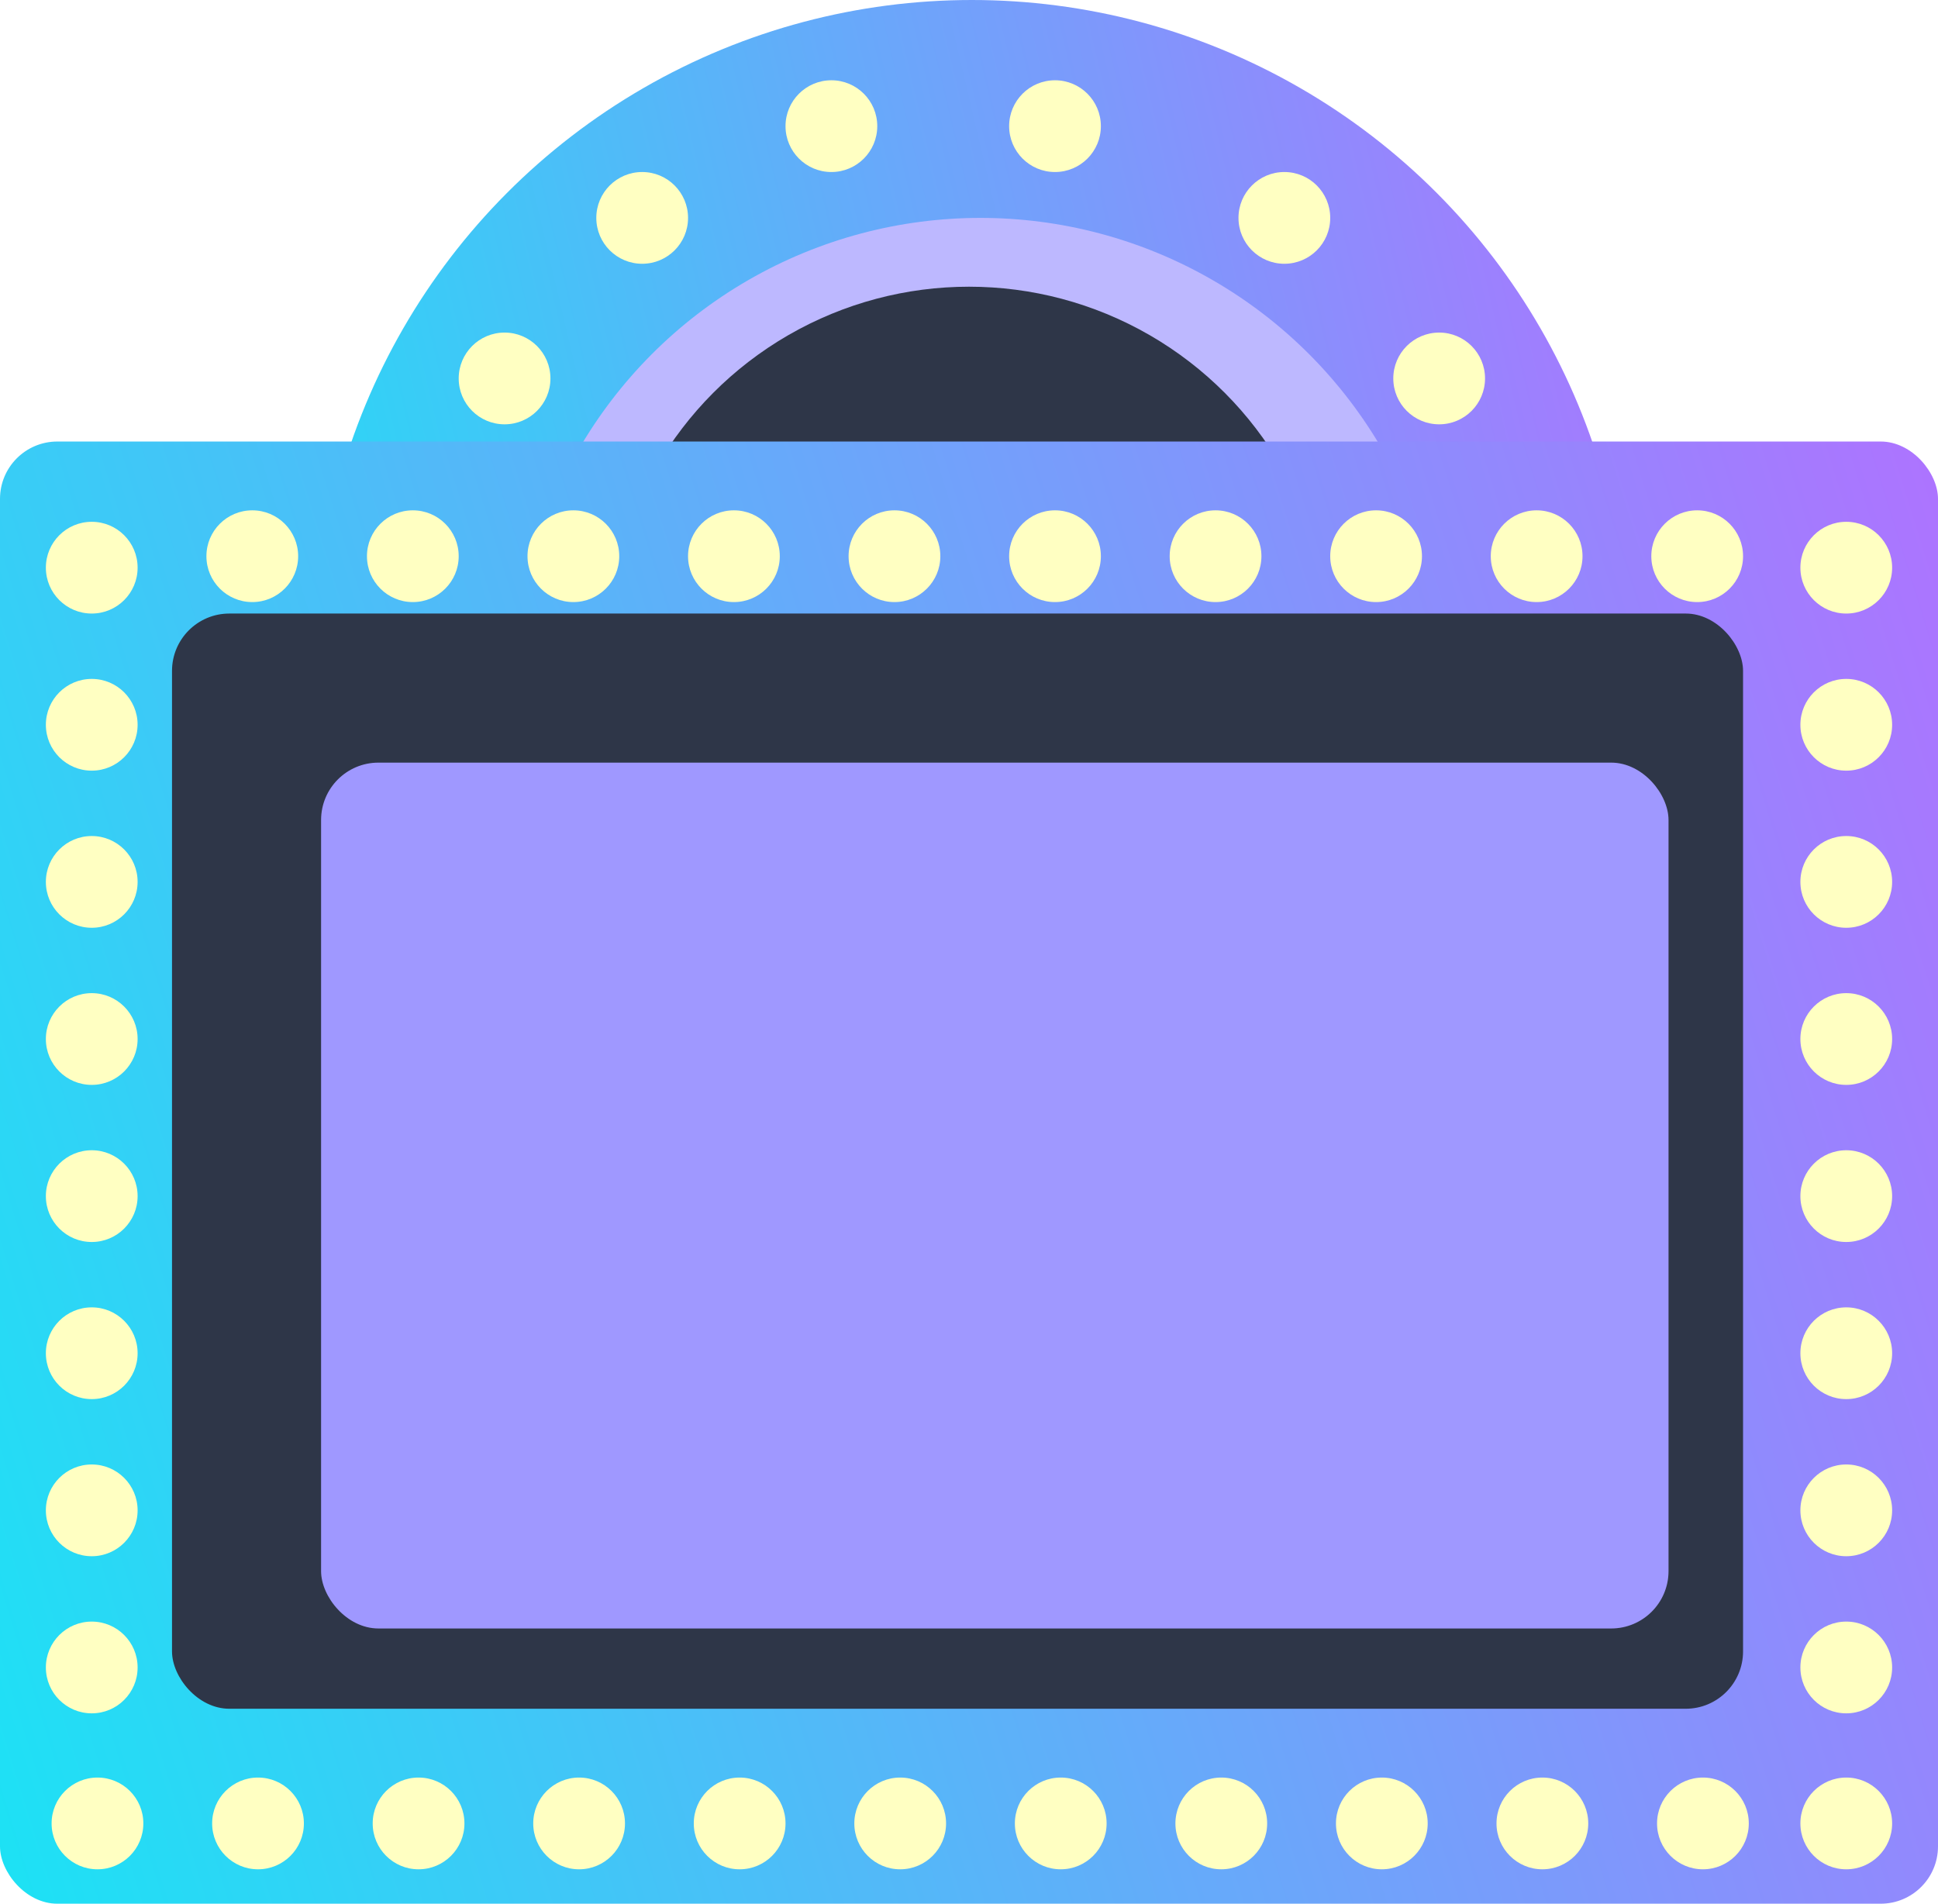 <svg width="338" height="332" viewBox="0 0 338 332" fill="none" xmlns="http://www.w3.org/2000/svg">
<circle cx="169.5" cy="114.5" r="114.5" fill="url(#paint0_linear_8645_50283)"/>
<g filter="url(#filter0_d_8645_50283)">
<circle cx="169" cy="114" r="81" fill="#BDB8FF"/>
</g>
<circle cx="169" cy="113" r="63" fill="#2E3648"/>
<rect y="77" width="338" height="255" rx="10" fill="url(#paint1_linear_8645_50283)"/>
<g filter="url(#filter1_d_8645_50283)">
<rect x="32" y="109" width="274" height="191" rx="10" fill="#2E3648"/>
</g>
<g filter="url(#filter2_d_8645_50283)">
<circle cx="44" cy="93" r="8" fill="#FFFFC2"/>
</g>
<g filter="url(#filter3_d_8645_50283)">
<circle cx="72" cy="93" r="8" fill="#FFFFC2"/>
</g>
<g filter="url(#filter4_d_8645_50283)">
<circle cx="100" cy="93" r="8" fill="#FFFFC2"/>
</g>
<g filter="url(#filter5_d_8645_50283)">
<circle cx="128" cy="93" r="8" fill="#FFFFC2"/>
</g>
<g filter="url(#filter6_d_8645_50283)">
<circle cx="156" cy="93" r="8" fill="#FFFFC2"/>
</g>
<g filter="url(#filter7_d_8645_50283)">
<circle cx="184" cy="93" r="8" fill="#FFFFC2"/>
</g>
<g filter="url(#filter8_d_8645_50283)">
<circle cx="212" cy="93" r="8" fill="#FFFFC2"/>
</g>
<g filter="url(#filter9_d_8645_50283)">
<circle cx="240" cy="93" r="8" fill="#FFFFC2"/>
</g>
<g filter="url(#filter10_d_8645_50283)">
<circle cx="268" cy="93" r="8" fill="#FFFFC2"/>
</g>
<g filter="url(#filter11_d_8645_50283)">
<circle cx="296" cy="93" r="8" fill="#FFFFC2"/>
</g>
<g filter="url(#filter12_d_8645_50283)">
<circle cx="17" cy="314" r="8" fill="#FFFFC2"/>
</g>
<g filter="url(#filter13_d_8645_50283)">
<circle cx="45" cy="314" r="8" fill="#FFFFC2"/>
</g>
<g filter="url(#filter14_d_8645_50283)">
<circle cx="73" cy="314" r="8" fill="#FFFFC2"/>
</g>
<g filter="url(#filter15_d_8645_50283)">
<circle cx="101" cy="314" r="8" fill="#FFFFC2"/>
</g>
<g filter="url(#filter16_d_8645_50283)">
<circle cx="129" cy="314" r="8" fill="#FFFFC2"/>
</g>
<g filter="url(#filter17_d_8645_50283)">
<circle cx="157" cy="314" r="8" fill="#FFFFC2"/>
</g>
<g filter="url(#filter18_d_8645_50283)">
<circle cx="185" cy="314" r="8" fill="#FFFFC2"/>
</g>
<g filter="url(#filter19_d_8645_50283)">
<circle cx="213" cy="314" r="8" fill="#FFFFC2"/>
</g>
<g filter="url(#filter20_d_8645_50283)">
<circle cx="241" cy="314" r="8" fill="#FFFFC2"/>
</g>
<g filter="url(#filter21_d_8645_50283)">
<circle cx="269" cy="314" r="8" fill="#FFFFC2"/>
</g>
<g filter="url(#filter22_d_8645_50283)">
<circle cx="297" cy="314" r="8" fill="#FFFFC2"/>
</g>
<g filter="url(#filter23_d_8645_50283)">
<circle cx="322" cy="286.8" r="8" transform="rotate(-90 322 286.8)" fill="#FFFFC2"/>
</g>
<g filter="url(#filter24_d_8645_50283)">
<circle cx="322" cy="259.4" r="8" transform="rotate(-90 322 259.4)" fill="#FFFFC2"/>
</g>
<g filter="url(#filter25_d_8645_50283)">
<circle cx="322" cy="232" r="8" transform="rotate(-90 322 232)" fill="#FFFFC2"/>
</g>
<g filter="url(#filter26_d_8645_50283)">
<circle cx="322" cy="204.6" r="8" transform="rotate(-90 322 204.6)" fill="#FFFFC2"/>
</g>
<g filter="url(#filter27_d_8645_50283)">
<circle cx="322" cy="177.2" r="8" transform="rotate(-90 322 177.2)" fill="#FFFFC2"/>
</g>
<g filter="url(#filter28_d_8645_50283)">
<circle cx="322" cy="149.8" r="8" transform="rotate(-90 322 149.8)" fill="#FFFFC2"/>
</g>
<g filter="url(#filter29_d_8645_50283)">
<circle cx="322" cy="122.4" r="8" transform="rotate(-90 322 122.4)" fill="#FFFFC2"/>
</g>
<g filter="url(#filter30_d_8645_50283)">
<circle cx="322" cy="95.001" r="8" transform="rotate(-90 322 95.001)" fill="#FFFFC2"/>
</g>
<g filter="url(#filter31_d_8645_50283)">
<circle cx="322" cy="314" r="8" transform="rotate(-90 322 314)" fill="#FFFFC2"/>
</g>
<g filter="url(#filter32_d_8645_50283)">
<circle cx="16" cy="286.8" r="8" transform="rotate(-90 16 286.8)" fill="#FFFFC2"/>
</g>
<g filter="url(#filter33_d_8645_50283)">
<circle cx="16" cy="259.4" r="8" transform="rotate(-90 16 259.4)" fill="#FFFFC2"/>
</g>
<g filter="url(#filter34_d_8645_50283)">
<circle cx="16" cy="232" r="8" transform="rotate(-90 16 232)" fill="#FFFFC2"/>
</g>
<g filter="url(#filter35_d_8645_50283)">
<circle cx="16" cy="204.6" r="8" transform="rotate(-90 16 204.6)" fill="#FFFFC2"/>
</g>
<g filter="url(#filter36_d_8645_50283)">
<circle cx="16" cy="177.2" r="8" transform="rotate(-90 16 177.2)" fill="#FFFFC2"/>
</g>
<g filter="url(#filter37_d_8645_50283)">
<circle cx="16" cy="149.8" r="8" transform="rotate(-90 16 149.8)" fill="#FFFFC2"/>
</g>
<g filter="url(#filter38_d_8645_50283)">
<circle cx="16" cy="122.4" r="8" transform="rotate(-90 16 122.4)" fill="#FFFFC2"/>
</g>
<g filter="url(#filter39_d_8645_50283)">
<circle cx="16" cy="95" r="8" transform="rotate(-90 16 95)" fill="#FFFFC2"/>
</g>
<g filter="url(#filter40_d_8645_50283)">
<circle cx="88" cy="62" r="8" fill="#FFFFC2"/>
</g>
<g filter="url(#filter41_d_8645_50283)">
<circle cx="112" cy="34" r="8" fill="#FFFFC2"/>
</g>
<g filter="url(#filter42_d_8645_50283)">
<circle cx="145" cy="18" r="8" fill="#FFFFC2"/>
</g>
<g filter="url(#filter43_d_8645_50283)">
<circle cx="184" cy="18" r="8" fill="#FFFFC2"/>
</g>
<g filter="url(#filter44_d_8645_50283)">
<circle cx="224" cy="34" r="8" fill="#FFFFC2"/>
</g>
<g filter="url(#filter45_d_8645_50283)">
<circle cx="251" cy="62" r="8" fill="#FFFFC2"/>
</g>
<g filter="url(#filter46_d_8645_50283)">
<rect x="52" y="129" width="235" height="151" rx="10" fill="url(#paint2_linear_8645_50283)"/>
<rect x="52" y="129" width="235" height="151" rx="10" fill="#9F98FF"/>
</g>
<defs>
<filter id="filter0_d_8645_50283" x="86" y="33" width="170" height="171" filterUnits="userSpaceOnUse" color-interpolation-filters="sRGB">
<feFlood flood-opacity="0" result="BackgroundImageFix"/>
<feColorMatrix in="SourceAlpha" type="matrix" values="0 0 0 0 0 0 0 0 0 0 0 0 0 0 0 0 0 0 127 0" result="hardAlpha"/>
<feOffset dx="2" dy="5"/>
<feGaussianBlur stdDeviation="2"/>
<feComposite in2="hardAlpha" operator="out"/>
<feColorMatrix type="matrix" values="0 0 0 0 0 0 0 0 0 0 0 0 0 0 0 0 0 0 0.25 0"/>
<feBlend mode="normal" in2="BackgroundImageFix" result="effect1_dropShadow_8645_50283"/>
<feBlend mode="normal" in="SourceGraphic" in2="effect1_dropShadow_8645_50283" result="shape"/>
</filter>
<filter id="filter1_d_8645_50283" x="26" y="103" width="282" height="199" filterUnits="userSpaceOnUse" color-interpolation-filters="sRGB">
<feFlood flood-opacity="0" result="BackgroundImageFix"/>
<feColorMatrix in="SourceAlpha" type="matrix" values="0 0 0 0 0 0 0 0 0 0 0 0 0 0 0 0 0 0 127 0" result="hardAlpha"/>
<feOffset dx="-2" dy="-2"/>
<feGaussianBlur stdDeviation="2"/>
<feComposite in2="hardAlpha" operator="out"/>
<feColorMatrix type="matrix" values="0 0 0 0 0 0 0 0 0 0 0 0 0 0 0 0 0 0 0.25 0"/>
<feBlend mode="normal" in2="BackgroundImageFix" result="effect1_dropShadow_8645_50283"/>
<feBlend mode="normal" in="SourceGraphic" in2="effect1_dropShadow_8645_50283" result="shape"/>
</filter>
<filter id="filter2_d_8645_50283" x="32" y="85" width="24" height="24" filterUnits="userSpaceOnUse" color-interpolation-filters="sRGB">
<feFlood flood-opacity="0" result="BackgroundImageFix"/>
<feColorMatrix in="SourceAlpha" type="matrix" values="0 0 0 0 0 0 0 0 0 0 0 0 0 0 0 0 0 0 127 0" result="hardAlpha"/>
<feOffset dy="4"/>
<feGaussianBlur stdDeviation="2"/>
<feComposite in2="hardAlpha" operator="out"/>
<feColorMatrix type="matrix" values="0 0 0 0 0 0 0 0 0 0 0 0 0 0 0 0 0 0 0.2 0"/>
<feBlend mode="normal" in2="BackgroundImageFix" result="effect1_dropShadow_8645_50283"/>
<feBlend mode="normal" in="SourceGraphic" in2="effect1_dropShadow_8645_50283" result="shape"/>
</filter>
<filter id="filter3_d_8645_50283" x="60" y="85" width="24" height="24" filterUnits="userSpaceOnUse" color-interpolation-filters="sRGB">
<feFlood flood-opacity="0" result="BackgroundImageFix"/>
<feColorMatrix in="SourceAlpha" type="matrix" values="0 0 0 0 0 0 0 0 0 0 0 0 0 0 0 0 0 0 127 0" result="hardAlpha"/>
<feOffset dy="4"/>
<feGaussianBlur stdDeviation="2"/>
<feComposite in2="hardAlpha" operator="out"/>
<feColorMatrix type="matrix" values="0 0 0 0 0 0 0 0 0 0 0 0 0 0 0 0 0 0 0.2 0"/>
<feBlend mode="normal" in2="BackgroundImageFix" result="effect1_dropShadow_8645_50283"/>
<feBlend mode="normal" in="SourceGraphic" in2="effect1_dropShadow_8645_50283" result="shape"/>
</filter>
<filter id="filter4_d_8645_50283" x="88" y="85" width="24" height="24" filterUnits="userSpaceOnUse" color-interpolation-filters="sRGB">
<feFlood flood-opacity="0" result="BackgroundImageFix"/>
<feColorMatrix in="SourceAlpha" type="matrix" values="0 0 0 0 0 0 0 0 0 0 0 0 0 0 0 0 0 0 127 0" result="hardAlpha"/>
<feOffset dy="4"/>
<feGaussianBlur stdDeviation="2"/>
<feComposite in2="hardAlpha" operator="out"/>
<feColorMatrix type="matrix" values="0 0 0 0 0 0 0 0 0 0 0 0 0 0 0 0 0 0 0.2 0"/>
<feBlend mode="normal" in2="BackgroundImageFix" result="effect1_dropShadow_8645_50283"/>
<feBlend mode="normal" in="SourceGraphic" in2="effect1_dropShadow_8645_50283" result="shape"/>
</filter>
<filter id="filter5_d_8645_50283" x="116" y="85" width="24" height="24" filterUnits="userSpaceOnUse" color-interpolation-filters="sRGB">
<feFlood flood-opacity="0" result="BackgroundImageFix"/>
<feColorMatrix in="SourceAlpha" type="matrix" values="0 0 0 0 0 0 0 0 0 0 0 0 0 0 0 0 0 0 127 0" result="hardAlpha"/>
<feOffset dy="4"/>
<feGaussianBlur stdDeviation="2"/>
<feComposite in2="hardAlpha" operator="out"/>
<feColorMatrix type="matrix" values="0 0 0 0 0 0 0 0 0 0 0 0 0 0 0 0 0 0 0.2 0"/>
<feBlend mode="normal" in2="BackgroundImageFix" result="effect1_dropShadow_8645_50283"/>
<feBlend mode="normal" in="SourceGraphic" in2="effect1_dropShadow_8645_50283" result="shape"/>
</filter>
<filter id="filter6_d_8645_50283" x="144" y="85" width="24" height="24" filterUnits="userSpaceOnUse" color-interpolation-filters="sRGB">
<feFlood flood-opacity="0" result="BackgroundImageFix"/>
<feColorMatrix in="SourceAlpha" type="matrix" values="0 0 0 0 0 0 0 0 0 0 0 0 0 0 0 0 0 0 127 0" result="hardAlpha"/>
<feOffset dy="4"/>
<feGaussianBlur stdDeviation="2"/>
<feComposite in2="hardAlpha" operator="out"/>
<feColorMatrix type="matrix" values="0 0 0 0 0 0 0 0 0 0 0 0 0 0 0 0 0 0 0.2 0"/>
<feBlend mode="normal" in2="BackgroundImageFix" result="effect1_dropShadow_8645_50283"/>
<feBlend mode="normal" in="SourceGraphic" in2="effect1_dropShadow_8645_50283" result="shape"/>
</filter>
<filter id="filter7_d_8645_50283" x="172" y="85" width="24" height="24" filterUnits="userSpaceOnUse" color-interpolation-filters="sRGB">
<feFlood flood-opacity="0" result="BackgroundImageFix"/>
<feColorMatrix in="SourceAlpha" type="matrix" values="0 0 0 0 0 0 0 0 0 0 0 0 0 0 0 0 0 0 127 0" result="hardAlpha"/>
<feOffset dy="4"/>
<feGaussianBlur stdDeviation="2"/>
<feComposite in2="hardAlpha" operator="out"/>
<feColorMatrix type="matrix" values="0 0 0 0 0 0 0 0 0 0 0 0 0 0 0 0 0 0 0.2 0"/>
<feBlend mode="normal" in2="BackgroundImageFix" result="effect1_dropShadow_8645_50283"/>
<feBlend mode="normal" in="SourceGraphic" in2="effect1_dropShadow_8645_50283" result="shape"/>
</filter>
<filter id="filter8_d_8645_50283" x="200" y="85" width="24" height="24" filterUnits="userSpaceOnUse" color-interpolation-filters="sRGB">
<feFlood flood-opacity="0" result="BackgroundImageFix"/>
<feColorMatrix in="SourceAlpha" type="matrix" values="0 0 0 0 0 0 0 0 0 0 0 0 0 0 0 0 0 0 127 0" result="hardAlpha"/>
<feOffset dy="4"/>
<feGaussianBlur stdDeviation="2"/>
<feComposite in2="hardAlpha" operator="out"/>
<feColorMatrix type="matrix" values="0 0 0 0 0 0 0 0 0 0 0 0 0 0 0 0 0 0 0.2 0"/>
<feBlend mode="normal" in2="BackgroundImageFix" result="effect1_dropShadow_8645_50283"/>
<feBlend mode="normal" in="SourceGraphic" in2="effect1_dropShadow_8645_50283" result="shape"/>
</filter>
<filter id="filter9_d_8645_50283" x="228" y="85" width="24" height="24" filterUnits="userSpaceOnUse" color-interpolation-filters="sRGB">
<feFlood flood-opacity="0" result="BackgroundImageFix"/>
<feColorMatrix in="SourceAlpha" type="matrix" values="0 0 0 0 0 0 0 0 0 0 0 0 0 0 0 0 0 0 127 0" result="hardAlpha"/>
<feOffset dy="4"/>
<feGaussianBlur stdDeviation="2"/>
<feComposite in2="hardAlpha" operator="out"/>
<feColorMatrix type="matrix" values="0 0 0 0 0 0 0 0 0 0 0 0 0 0 0 0 0 0 0.2 0"/>
<feBlend mode="normal" in2="BackgroundImageFix" result="effect1_dropShadow_8645_50283"/>
<feBlend mode="normal" in="SourceGraphic" in2="effect1_dropShadow_8645_50283" result="shape"/>
</filter>
<filter id="filter10_d_8645_50283" x="256" y="85" width="24" height="24" filterUnits="userSpaceOnUse" color-interpolation-filters="sRGB">
<feFlood flood-opacity="0" result="BackgroundImageFix"/>
<feColorMatrix in="SourceAlpha" type="matrix" values="0 0 0 0 0 0 0 0 0 0 0 0 0 0 0 0 0 0 127 0" result="hardAlpha"/>
<feOffset dy="4"/>
<feGaussianBlur stdDeviation="2"/>
<feComposite in2="hardAlpha" operator="out"/>
<feColorMatrix type="matrix" values="0 0 0 0 0 0 0 0 0 0 0 0 0 0 0 0 0 0 0.2 0"/>
<feBlend mode="normal" in2="BackgroundImageFix" result="effect1_dropShadow_8645_50283"/>
<feBlend mode="normal" in="SourceGraphic" in2="effect1_dropShadow_8645_50283" result="shape"/>
</filter>
<filter id="filter11_d_8645_50283" x="284" y="85" width="24" height="24" filterUnits="userSpaceOnUse" color-interpolation-filters="sRGB">
<feFlood flood-opacity="0" result="BackgroundImageFix"/>
<feColorMatrix in="SourceAlpha" type="matrix" values="0 0 0 0 0 0 0 0 0 0 0 0 0 0 0 0 0 0 127 0" result="hardAlpha"/>
<feOffset dy="4"/>
<feGaussianBlur stdDeviation="2"/>
<feComposite in2="hardAlpha" operator="out"/>
<feColorMatrix type="matrix" values="0 0 0 0 0 0 0 0 0 0 0 0 0 0 0 0 0 0 0.2 0"/>
<feBlend mode="normal" in2="BackgroundImageFix" result="effect1_dropShadow_8645_50283"/>
<feBlend mode="normal" in="SourceGraphic" in2="effect1_dropShadow_8645_50283" result="shape"/>
</filter>
<filter id="filter12_d_8645_50283" x="5" y="306" width="24" height="24" filterUnits="userSpaceOnUse" color-interpolation-filters="sRGB">
<feFlood flood-opacity="0" result="BackgroundImageFix"/>
<feColorMatrix in="SourceAlpha" type="matrix" values="0 0 0 0 0 0 0 0 0 0 0 0 0 0 0 0 0 0 127 0" result="hardAlpha"/>
<feOffset dy="4"/>
<feGaussianBlur stdDeviation="2"/>
<feComposite in2="hardAlpha" operator="out"/>
<feColorMatrix type="matrix" values="0 0 0 0 0 0 0 0 0 0 0 0 0 0 0 0 0 0 0.2 0"/>
<feBlend mode="normal" in2="BackgroundImageFix" result="effect1_dropShadow_8645_50283"/>
<feBlend mode="normal" in="SourceGraphic" in2="effect1_dropShadow_8645_50283" result="shape"/>
</filter>
<filter id="filter13_d_8645_50283" x="33" y="306" width="24" height="24" filterUnits="userSpaceOnUse" color-interpolation-filters="sRGB">
<feFlood flood-opacity="0" result="BackgroundImageFix"/>
<feColorMatrix in="SourceAlpha" type="matrix" values="0 0 0 0 0 0 0 0 0 0 0 0 0 0 0 0 0 0 127 0" result="hardAlpha"/>
<feOffset dy="4"/>
<feGaussianBlur stdDeviation="2"/>
<feComposite in2="hardAlpha" operator="out"/>
<feColorMatrix type="matrix" values="0 0 0 0 0 0 0 0 0 0 0 0 0 0 0 0 0 0 0.2 0"/>
<feBlend mode="normal" in2="BackgroundImageFix" result="effect1_dropShadow_8645_50283"/>
<feBlend mode="normal" in="SourceGraphic" in2="effect1_dropShadow_8645_50283" result="shape"/>
</filter>
<filter id="filter14_d_8645_50283" x="61" y="306" width="24" height="24" filterUnits="userSpaceOnUse" color-interpolation-filters="sRGB">
<feFlood flood-opacity="0" result="BackgroundImageFix"/>
<feColorMatrix in="SourceAlpha" type="matrix" values="0 0 0 0 0 0 0 0 0 0 0 0 0 0 0 0 0 0 127 0" result="hardAlpha"/>
<feOffset dy="4"/>
<feGaussianBlur stdDeviation="2"/>
<feComposite in2="hardAlpha" operator="out"/>
<feColorMatrix type="matrix" values="0 0 0 0 0 0 0 0 0 0 0 0 0 0 0 0 0 0 0.2 0"/>
<feBlend mode="normal" in2="BackgroundImageFix" result="effect1_dropShadow_8645_50283"/>
<feBlend mode="normal" in="SourceGraphic" in2="effect1_dropShadow_8645_50283" result="shape"/>
</filter>
<filter id="filter15_d_8645_50283" x="89" y="306" width="24" height="24" filterUnits="userSpaceOnUse" color-interpolation-filters="sRGB">
<feFlood flood-opacity="0" result="BackgroundImageFix"/>
<feColorMatrix in="SourceAlpha" type="matrix" values="0 0 0 0 0 0 0 0 0 0 0 0 0 0 0 0 0 0 127 0" result="hardAlpha"/>
<feOffset dy="4"/>
<feGaussianBlur stdDeviation="2"/>
<feComposite in2="hardAlpha" operator="out"/>
<feColorMatrix type="matrix" values="0 0 0 0 0 0 0 0 0 0 0 0 0 0 0 0 0 0 0.2 0"/>
<feBlend mode="normal" in2="BackgroundImageFix" result="effect1_dropShadow_8645_50283"/>
<feBlend mode="normal" in="SourceGraphic" in2="effect1_dropShadow_8645_50283" result="shape"/>
</filter>
<filter id="filter16_d_8645_50283" x="117" y="306" width="24" height="24" filterUnits="userSpaceOnUse" color-interpolation-filters="sRGB">
<feFlood flood-opacity="0" result="BackgroundImageFix"/>
<feColorMatrix in="SourceAlpha" type="matrix" values="0 0 0 0 0 0 0 0 0 0 0 0 0 0 0 0 0 0 127 0" result="hardAlpha"/>
<feOffset dy="4"/>
<feGaussianBlur stdDeviation="2"/>
<feComposite in2="hardAlpha" operator="out"/>
<feColorMatrix type="matrix" values="0 0 0 0 0 0 0 0 0 0 0 0 0 0 0 0 0 0 0.2 0"/>
<feBlend mode="normal" in2="BackgroundImageFix" result="effect1_dropShadow_8645_50283"/>
<feBlend mode="normal" in="SourceGraphic" in2="effect1_dropShadow_8645_50283" result="shape"/>
</filter>
<filter id="filter17_d_8645_50283" x="145" y="306" width="24" height="24" filterUnits="userSpaceOnUse" color-interpolation-filters="sRGB">
<feFlood flood-opacity="0" result="BackgroundImageFix"/>
<feColorMatrix in="SourceAlpha" type="matrix" values="0 0 0 0 0 0 0 0 0 0 0 0 0 0 0 0 0 0 127 0" result="hardAlpha"/>
<feOffset dy="4"/>
<feGaussianBlur stdDeviation="2"/>
<feComposite in2="hardAlpha" operator="out"/>
<feColorMatrix type="matrix" values="0 0 0 0 0 0 0 0 0 0 0 0 0 0 0 0 0 0 0.2 0"/>
<feBlend mode="normal" in2="BackgroundImageFix" result="effect1_dropShadow_8645_50283"/>
<feBlend mode="normal" in="SourceGraphic" in2="effect1_dropShadow_8645_50283" result="shape"/>
</filter>
<filter id="filter18_d_8645_50283" x="173" y="306" width="24" height="24" filterUnits="userSpaceOnUse" color-interpolation-filters="sRGB">
<feFlood flood-opacity="0" result="BackgroundImageFix"/>
<feColorMatrix in="SourceAlpha" type="matrix" values="0 0 0 0 0 0 0 0 0 0 0 0 0 0 0 0 0 0 127 0" result="hardAlpha"/>
<feOffset dy="4"/>
<feGaussianBlur stdDeviation="2"/>
<feComposite in2="hardAlpha" operator="out"/>
<feColorMatrix type="matrix" values="0 0 0 0 0 0 0 0 0 0 0 0 0 0 0 0 0 0 0.2 0"/>
<feBlend mode="normal" in2="BackgroundImageFix" result="effect1_dropShadow_8645_50283"/>
<feBlend mode="normal" in="SourceGraphic" in2="effect1_dropShadow_8645_50283" result="shape"/>
</filter>
<filter id="filter19_d_8645_50283" x="201" y="306" width="24" height="24" filterUnits="userSpaceOnUse" color-interpolation-filters="sRGB">
<feFlood flood-opacity="0" result="BackgroundImageFix"/>
<feColorMatrix in="SourceAlpha" type="matrix" values="0 0 0 0 0 0 0 0 0 0 0 0 0 0 0 0 0 0 127 0" result="hardAlpha"/>
<feOffset dy="4"/>
<feGaussianBlur stdDeviation="2"/>
<feComposite in2="hardAlpha" operator="out"/>
<feColorMatrix type="matrix" values="0 0 0 0 0 0 0 0 0 0 0 0 0 0 0 0 0 0 0.2 0"/>
<feBlend mode="normal" in2="BackgroundImageFix" result="effect1_dropShadow_8645_50283"/>
<feBlend mode="normal" in="SourceGraphic" in2="effect1_dropShadow_8645_50283" result="shape"/>
</filter>
<filter id="filter20_d_8645_50283" x="229" y="306" width="24" height="24" filterUnits="userSpaceOnUse" color-interpolation-filters="sRGB">
<feFlood flood-opacity="0" result="BackgroundImageFix"/>
<feColorMatrix in="SourceAlpha" type="matrix" values="0 0 0 0 0 0 0 0 0 0 0 0 0 0 0 0 0 0 127 0" result="hardAlpha"/>
<feOffset dy="4"/>
<feGaussianBlur stdDeviation="2"/>
<feComposite in2="hardAlpha" operator="out"/>
<feColorMatrix type="matrix" values="0 0 0 0 0 0 0 0 0 0 0 0 0 0 0 0 0 0 0.2 0"/>
<feBlend mode="normal" in2="BackgroundImageFix" result="effect1_dropShadow_8645_50283"/>
<feBlend mode="normal" in="SourceGraphic" in2="effect1_dropShadow_8645_50283" result="shape"/>
</filter>
<filter id="filter21_d_8645_50283" x="257" y="306" width="24" height="24" filterUnits="userSpaceOnUse" color-interpolation-filters="sRGB">
<feFlood flood-opacity="0" result="BackgroundImageFix"/>
<feColorMatrix in="SourceAlpha" type="matrix" values="0 0 0 0 0 0 0 0 0 0 0 0 0 0 0 0 0 0 127 0" result="hardAlpha"/>
<feOffset dy="4"/>
<feGaussianBlur stdDeviation="2"/>
<feComposite in2="hardAlpha" operator="out"/>
<feColorMatrix type="matrix" values="0 0 0 0 0 0 0 0 0 0 0 0 0 0 0 0 0 0 0.2 0"/>
<feBlend mode="normal" in2="BackgroundImageFix" result="effect1_dropShadow_8645_50283"/>
<feBlend mode="normal" in="SourceGraphic" in2="effect1_dropShadow_8645_50283" result="shape"/>
</filter>
<filter id="filter22_d_8645_50283" x="285" y="306" width="24" height="24" filterUnits="userSpaceOnUse" color-interpolation-filters="sRGB">
<feFlood flood-opacity="0" result="BackgroundImageFix"/>
<feColorMatrix in="SourceAlpha" type="matrix" values="0 0 0 0 0 0 0 0 0 0 0 0 0 0 0 0 0 0 127 0" result="hardAlpha"/>
<feOffset dy="4"/>
<feGaussianBlur stdDeviation="2"/>
<feComposite in2="hardAlpha" operator="out"/>
<feColorMatrix type="matrix" values="0 0 0 0 0 0 0 0 0 0 0 0 0 0 0 0 0 0 0.2 0"/>
<feBlend mode="normal" in2="BackgroundImageFix" result="effect1_dropShadow_8645_50283"/>
<feBlend mode="normal" in="SourceGraphic" in2="effect1_dropShadow_8645_50283" result="shape"/>
</filter>
<filter id="filter23_d_8645_50283" x="310" y="278.8" width="24" height="24" filterUnits="userSpaceOnUse" color-interpolation-filters="sRGB">
<feFlood flood-opacity="0" result="BackgroundImageFix"/>
<feColorMatrix in="SourceAlpha" type="matrix" values="0 0 0 0 0 0 0 0 0 0 0 0 0 0 0 0 0 0 127 0" result="hardAlpha"/>
<feOffset dy="4"/>
<feGaussianBlur stdDeviation="2"/>
<feComposite in2="hardAlpha" operator="out"/>
<feColorMatrix type="matrix" values="0 0 0 0 0 0 0 0 0 0 0 0 0 0 0 0 0 0 0.2 0"/>
<feBlend mode="normal" in2="BackgroundImageFix" result="effect1_dropShadow_8645_50283"/>
<feBlend mode="normal" in="SourceGraphic" in2="effect1_dropShadow_8645_50283" result="shape"/>
</filter>
<filter id="filter24_d_8645_50283" x="310" y="251.4" width="24" height="24" filterUnits="userSpaceOnUse" color-interpolation-filters="sRGB">
<feFlood flood-opacity="0" result="BackgroundImageFix"/>
<feColorMatrix in="SourceAlpha" type="matrix" values="0 0 0 0 0 0 0 0 0 0 0 0 0 0 0 0 0 0 127 0" result="hardAlpha"/>
<feOffset dy="4"/>
<feGaussianBlur stdDeviation="2"/>
<feComposite in2="hardAlpha" operator="out"/>
<feColorMatrix type="matrix" values="0 0 0 0 0 0 0 0 0 0 0 0 0 0 0 0 0 0 0.2 0"/>
<feBlend mode="normal" in2="BackgroundImageFix" result="effect1_dropShadow_8645_50283"/>
<feBlend mode="normal" in="SourceGraphic" in2="effect1_dropShadow_8645_50283" result="shape"/>
</filter>
<filter id="filter25_d_8645_50283" x="310" y="224" width="24" height="24" filterUnits="userSpaceOnUse" color-interpolation-filters="sRGB">
<feFlood flood-opacity="0" result="BackgroundImageFix"/>
<feColorMatrix in="SourceAlpha" type="matrix" values="0 0 0 0 0 0 0 0 0 0 0 0 0 0 0 0 0 0 127 0" result="hardAlpha"/>
<feOffset dy="4"/>
<feGaussianBlur stdDeviation="2"/>
<feComposite in2="hardAlpha" operator="out"/>
<feColorMatrix type="matrix" values="0 0 0 0 0 0 0 0 0 0 0 0 0 0 0 0 0 0 0.2 0"/>
<feBlend mode="normal" in2="BackgroundImageFix" result="effect1_dropShadow_8645_50283"/>
<feBlend mode="normal" in="SourceGraphic" in2="effect1_dropShadow_8645_50283" result="shape"/>
</filter>
<filter id="filter26_d_8645_50283" x="310" y="196.6" width="24" height="24" filterUnits="userSpaceOnUse" color-interpolation-filters="sRGB">
<feFlood flood-opacity="0" result="BackgroundImageFix"/>
<feColorMatrix in="SourceAlpha" type="matrix" values="0 0 0 0 0 0 0 0 0 0 0 0 0 0 0 0 0 0 127 0" result="hardAlpha"/>
<feOffset dy="4"/>
<feGaussianBlur stdDeviation="2"/>
<feComposite in2="hardAlpha" operator="out"/>
<feColorMatrix type="matrix" values="0 0 0 0 0 0 0 0 0 0 0 0 0 0 0 0 0 0 0.2 0"/>
<feBlend mode="normal" in2="BackgroundImageFix" result="effect1_dropShadow_8645_50283"/>
<feBlend mode="normal" in="SourceGraphic" in2="effect1_dropShadow_8645_50283" result="shape"/>
</filter>
<filter id="filter27_d_8645_50283" x="310" y="169.2" width="24" height="24" filterUnits="userSpaceOnUse" color-interpolation-filters="sRGB">
<feFlood flood-opacity="0" result="BackgroundImageFix"/>
<feColorMatrix in="SourceAlpha" type="matrix" values="0 0 0 0 0 0 0 0 0 0 0 0 0 0 0 0 0 0 127 0" result="hardAlpha"/>
<feOffset dy="4"/>
<feGaussianBlur stdDeviation="2"/>
<feComposite in2="hardAlpha" operator="out"/>
<feColorMatrix type="matrix" values="0 0 0 0 0 0 0 0 0 0 0 0 0 0 0 0 0 0 0.2 0"/>
<feBlend mode="normal" in2="BackgroundImageFix" result="effect1_dropShadow_8645_50283"/>
<feBlend mode="normal" in="SourceGraphic" in2="effect1_dropShadow_8645_50283" result="shape"/>
</filter>
<filter id="filter28_d_8645_50283" x="310" y="141.8" width="24" height="24" filterUnits="userSpaceOnUse" color-interpolation-filters="sRGB">
<feFlood flood-opacity="0" result="BackgroundImageFix"/>
<feColorMatrix in="SourceAlpha" type="matrix" values="0 0 0 0 0 0 0 0 0 0 0 0 0 0 0 0 0 0 127 0" result="hardAlpha"/>
<feOffset dy="4"/>
<feGaussianBlur stdDeviation="2"/>
<feComposite in2="hardAlpha" operator="out"/>
<feColorMatrix type="matrix" values="0 0 0 0 0 0 0 0 0 0 0 0 0 0 0 0 0 0 0.2 0"/>
<feBlend mode="normal" in2="BackgroundImageFix" result="effect1_dropShadow_8645_50283"/>
<feBlend mode="normal" in="SourceGraphic" in2="effect1_dropShadow_8645_50283" result="shape"/>
</filter>
<filter id="filter29_d_8645_50283" x="310" y="114.4" width="24" height="24" filterUnits="userSpaceOnUse" color-interpolation-filters="sRGB">
<feFlood flood-opacity="0" result="BackgroundImageFix"/>
<feColorMatrix in="SourceAlpha" type="matrix" values="0 0 0 0 0 0 0 0 0 0 0 0 0 0 0 0 0 0 127 0" result="hardAlpha"/>
<feOffset dy="4"/>
<feGaussianBlur stdDeviation="2"/>
<feComposite in2="hardAlpha" operator="out"/>
<feColorMatrix type="matrix" values="0 0 0 0 0 0 0 0 0 0 0 0 0 0 0 0 0 0 0.2 0"/>
<feBlend mode="normal" in2="BackgroundImageFix" result="effect1_dropShadow_8645_50283"/>
<feBlend mode="normal" in="SourceGraphic" in2="effect1_dropShadow_8645_50283" result="shape"/>
</filter>
<filter id="filter30_d_8645_50283" x="310" y="87.001" width="24" height="24" filterUnits="userSpaceOnUse" color-interpolation-filters="sRGB">
<feFlood flood-opacity="0" result="BackgroundImageFix"/>
<feColorMatrix in="SourceAlpha" type="matrix" values="0 0 0 0 0 0 0 0 0 0 0 0 0 0 0 0 0 0 127 0" result="hardAlpha"/>
<feOffset dy="4"/>
<feGaussianBlur stdDeviation="2"/>
<feComposite in2="hardAlpha" operator="out"/>
<feColorMatrix type="matrix" values="0 0 0 0 0 0 0 0 0 0 0 0 0 0 0 0 0 0 0.2 0"/>
<feBlend mode="normal" in2="BackgroundImageFix" result="effect1_dropShadow_8645_50283"/>
<feBlend mode="normal" in="SourceGraphic" in2="effect1_dropShadow_8645_50283" result="shape"/>
</filter>
<filter id="filter31_d_8645_50283" x="310" y="306" width="24" height="24" filterUnits="userSpaceOnUse" color-interpolation-filters="sRGB">
<feFlood flood-opacity="0" result="BackgroundImageFix"/>
<feColorMatrix in="SourceAlpha" type="matrix" values="0 0 0 0 0 0 0 0 0 0 0 0 0 0 0 0 0 0 127 0" result="hardAlpha"/>
<feOffset dy="4"/>
<feGaussianBlur stdDeviation="2"/>
<feComposite in2="hardAlpha" operator="out"/>
<feColorMatrix type="matrix" values="0 0 0 0 0 0 0 0 0 0 0 0 0 0 0 0 0 0 0.2 0"/>
<feBlend mode="normal" in2="BackgroundImageFix" result="effect1_dropShadow_8645_50283"/>
<feBlend mode="normal" in="SourceGraphic" in2="effect1_dropShadow_8645_50283" result="shape"/>
</filter>
<filter id="filter32_d_8645_50283" x="4" y="278.8" width="24" height="24" filterUnits="userSpaceOnUse" color-interpolation-filters="sRGB">
<feFlood flood-opacity="0" result="BackgroundImageFix"/>
<feColorMatrix in="SourceAlpha" type="matrix" values="0 0 0 0 0 0 0 0 0 0 0 0 0 0 0 0 0 0 127 0" result="hardAlpha"/>
<feOffset dy="4"/>
<feGaussianBlur stdDeviation="2"/>
<feComposite in2="hardAlpha" operator="out"/>
<feColorMatrix type="matrix" values="0 0 0 0 0 0 0 0 0 0 0 0 0 0 0 0 0 0 0.2 0"/>
<feBlend mode="normal" in2="BackgroundImageFix" result="effect1_dropShadow_8645_50283"/>
<feBlend mode="normal" in="SourceGraphic" in2="effect1_dropShadow_8645_50283" result="shape"/>
</filter>
<filter id="filter33_d_8645_50283" x="4" y="251.4" width="24" height="24" filterUnits="userSpaceOnUse" color-interpolation-filters="sRGB">
<feFlood flood-opacity="0" result="BackgroundImageFix"/>
<feColorMatrix in="SourceAlpha" type="matrix" values="0 0 0 0 0 0 0 0 0 0 0 0 0 0 0 0 0 0 127 0" result="hardAlpha"/>
<feOffset dy="4"/>
<feGaussianBlur stdDeviation="2"/>
<feComposite in2="hardAlpha" operator="out"/>
<feColorMatrix type="matrix" values="0 0 0 0 0 0 0 0 0 0 0 0 0 0 0 0 0 0 0.2 0"/>
<feBlend mode="normal" in2="BackgroundImageFix" result="effect1_dropShadow_8645_50283"/>
<feBlend mode="normal" in="SourceGraphic" in2="effect1_dropShadow_8645_50283" result="shape"/>
</filter>
<filter id="filter34_d_8645_50283" x="4" y="224" width="24" height="24" filterUnits="userSpaceOnUse" color-interpolation-filters="sRGB">
<feFlood flood-opacity="0" result="BackgroundImageFix"/>
<feColorMatrix in="SourceAlpha" type="matrix" values="0 0 0 0 0 0 0 0 0 0 0 0 0 0 0 0 0 0 127 0" result="hardAlpha"/>
<feOffset dy="4"/>
<feGaussianBlur stdDeviation="2"/>
<feComposite in2="hardAlpha" operator="out"/>
<feColorMatrix type="matrix" values="0 0 0 0 0 0 0 0 0 0 0 0 0 0 0 0 0 0 0.2 0"/>
<feBlend mode="normal" in2="BackgroundImageFix" result="effect1_dropShadow_8645_50283"/>
<feBlend mode="normal" in="SourceGraphic" in2="effect1_dropShadow_8645_50283" result="shape"/>
</filter>
<filter id="filter35_d_8645_50283" x="4" y="196.6" width="24" height="24" filterUnits="userSpaceOnUse" color-interpolation-filters="sRGB">
<feFlood flood-opacity="0" result="BackgroundImageFix"/>
<feColorMatrix in="SourceAlpha" type="matrix" values="0 0 0 0 0 0 0 0 0 0 0 0 0 0 0 0 0 0 127 0" result="hardAlpha"/>
<feOffset dy="4"/>
<feGaussianBlur stdDeviation="2"/>
<feComposite in2="hardAlpha" operator="out"/>
<feColorMatrix type="matrix" values="0 0 0 0 0 0 0 0 0 0 0 0 0 0 0 0 0 0 0.2 0"/>
<feBlend mode="normal" in2="BackgroundImageFix" result="effect1_dropShadow_8645_50283"/>
<feBlend mode="normal" in="SourceGraphic" in2="effect1_dropShadow_8645_50283" result="shape"/>
</filter>
<filter id="filter36_d_8645_50283" x="4" y="169.2" width="24" height="24" filterUnits="userSpaceOnUse" color-interpolation-filters="sRGB">
<feFlood flood-opacity="0" result="BackgroundImageFix"/>
<feColorMatrix in="SourceAlpha" type="matrix" values="0 0 0 0 0 0 0 0 0 0 0 0 0 0 0 0 0 0 127 0" result="hardAlpha"/>
<feOffset dy="4"/>
<feGaussianBlur stdDeviation="2"/>
<feComposite in2="hardAlpha" operator="out"/>
<feColorMatrix type="matrix" values="0 0 0 0 0 0 0 0 0 0 0 0 0 0 0 0 0 0 0.2 0"/>
<feBlend mode="normal" in2="BackgroundImageFix" result="effect1_dropShadow_8645_50283"/>
<feBlend mode="normal" in="SourceGraphic" in2="effect1_dropShadow_8645_50283" result="shape"/>
</filter>
<filter id="filter37_d_8645_50283" x="4" y="141.8" width="24" height="24" filterUnits="userSpaceOnUse" color-interpolation-filters="sRGB">
<feFlood flood-opacity="0" result="BackgroundImageFix"/>
<feColorMatrix in="SourceAlpha" type="matrix" values="0 0 0 0 0 0 0 0 0 0 0 0 0 0 0 0 0 0 127 0" result="hardAlpha"/>
<feOffset dy="4"/>
<feGaussianBlur stdDeviation="2"/>
<feComposite in2="hardAlpha" operator="out"/>
<feColorMatrix type="matrix" values="0 0 0 0 0 0 0 0 0 0 0 0 0 0 0 0 0 0 0.2 0"/>
<feBlend mode="normal" in2="BackgroundImageFix" result="effect1_dropShadow_8645_50283"/>
<feBlend mode="normal" in="SourceGraphic" in2="effect1_dropShadow_8645_50283" result="shape"/>
</filter>
<filter id="filter38_d_8645_50283" x="4" y="114.4" width="24" height="24" filterUnits="userSpaceOnUse" color-interpolation-filters="sRGB">
<feFlood flood-opacity="0" result="BackgroundImageFix"/>
<feColorMatrix in="SourceAlpha" type="matrix" values="0 0 0 0 0 0 0 0 0 0 0 0 0 0 0 0 0 0 127 0" result="hardAlpha"/>
<feOffset dy="4"/>
<feGaussianBlur stdDeviation="2"/>
<feComposite in2="hardAlpha" operator="out"/>
<feColorMatrix type="matrix" values="0 0 0 0 0 0 0 0 0 0 0 0 0 0 0 0 0 0 0.2 0"/>
<feBlend mode="normal" in2="BackgroundImageFix" result="effect1_dropShadow_8645_50283"/>
<feBlend mode="normal" in="SourceGraphic" in2="effect1_dropShadow_8645_50283" result="shape"/>
</filter>
<filter id="filter39_d_8645_50283" x="4" y="87" width="24" height="24" filterUnits="userSpaceOnUse" color-interpolation-filters="sRGB">
<feFlood flood-opacity="0" result="BackgroundImageFix"/>
<feColorMatrix in="SourceAlpha" type="matrix" values="0 0 0 0 0 0 0 0 0 0 0 0 0 0 0 0 0 0 127 0" result="hardAlpha"/>
<feOffset dy="4"/>
<feGaussianBlur stdDeviation="2"/>
<feComposite in2="hardAlpha" operator="out"/>
<feColorMatrix type="matrix" values="0 0 0 0 0 0 0 0 0 0 0 0 0 0 0 0 0 0 0.2 0"/>
<feBlend mode="normal" in2="BackgroundImageFix" result="effect1_dropShadow_8645_50283"/>
<feBlend mode="normal" in="SourceGraphic" in2="effect1_dropShadow_8645_50283" result="shape"/>
</filter>
<filter id="filter40_d_8645_50283" x="76" y="54" width="24" height="24" filterUnits="userSpaceOnUse" color-interpolation-filters="sRGB">
<feFlood flood-opacity="0" result="BackgroundImageFix"/>
<feColorMatrix in="SourceAlpha" type="matrix" values="0 0 0 0 0 0 0 0 0 0 0 0 0 0 0 0 0 0 127 0" result="hardAlpha"/>
<feOffset dy="4"/>
<feGaussianBlur stdDeviation="2"/>
<feComposite in2="hardAlpha" operator="out"/>
<feColorMatrix type="matrix" values="0 0 0 0 0 0 0 0 0 0 0 0 0 0 0 0 0 0 0.2 0"/>
<feBlend mode="normal" in2="BackgroundImageFix" result="effect1_dropShadow_8645_50283"/>
<feBlend mode="normal" in="SourceGraphic" in2="effect1_dropShadow_8645_50283" result="shape"/>
</filter>
<filter id="filter41_d_8645_50283" x="100" y="26" width="24" height="24" filterUnits="userSpaceOnUse" color-interpolation-filters="sRGB">
<feFlood flood-opacity="0" result="BackgroundImageFix"/>
<feColorMatrix in="SourceAlpha" type="matrix" values="0 0 0 0 0 0 0 0 0 0 0 0 0 0 0 0 0 0 127 0" result="hardAlpha"/>
<feOffset dy="4"/>
<feGaussianBlur stdDeviation="2"/>
<feComposite in2="hardAlpha" operator="out"/>
<feColorMatrix type="matrix" values="0 0 0 0 0 0 0 0 0 0 0 0 0 0 0 0 0 0 0.2 0"/>
<feBlend mode="normal" in2="BackgroundImageFix" result="effect1_dropShadow_8645_50283"/>
<feBlend mode="normal" in="SourceGraphic" in2="effect1_dropShadow_8645_50283" result="shape"/>
</filter>
<filter id="filter42_d_8645_50283" x="133" y="10" width="24" height="24" filterUnits="userSpaceOnUse" color-interpolation-filters="sRGB">
<feFlood flood-opacity="0" result="BackgroundImageFix"/>
<feColorMatrix in="SourceAlpha" type="matrix" values="0 0 0 0 0 0 0 0 0 0 0 0 0 0 0 0 0 0 127 0" result="hardAlpha"/>
<feOffset dy="4"/>
<feGaussianBlur stdDeviation="2"/>
<feComposite in2="hardAlpha" operator="out"/>
<feColorMatrix type="matrix" values="0 0 0 0 0 0 0 0 0 0 0 0 0 0 0 0 0 0 0.2 0"/>
<feBlend mode="normal" in2="BackgroundImageFix" result="effect1_dropShadow_8645_50283"/>
<feBlend mode="normal" in="SourceGraphic" in2="effect1_dropShadow_8645_50283" result="shape"/>
</filter>
<filter id="filter43_d_8645_50283" x="172" y="10" width="24" height="24" filterUnits="userSpaceOnUse" color-interpolation-filters="sRGB">
<feFlood flood-opacity="0" result="BackgroundImageFix"/>
<feColorMatrix in="SourceAlpha" type="matrix" values="0 0 0 0 0 0 0 0 0 0 0 0 0 0 0 0 0 0 127 0" result="hardAlpha"/>
<feOffset dy="4"/>
<feGaussianBlur stdDeviation="2"/>
<feComposite in2="hardAlpha" operator="out"/>
<feColorMatrix type="matrix" values="0 0 0 0 0 0 0 0 0 0 0 0 0 0 0 0 0 0 0.2 0"/>
<feBlend mode="normal" in2="BackgroundImageFix" result="effect1_dropShadow_8645_50283"/>
<feBlend mode="normal" in="SourceGraphic" in2="effect1_dropShadow_8645_50283" result="shape"/>
</filter>
<filter id="filter44_d_8645_50283" x="212" y="26" width="24" height="24" filterUnits="userSpaceOnUse" color-interpolation-filters="sRGB">
<feFlood flood-opacity="0" result="BackgroundImageFix"/>
<feColorMatrix in="SourceAlpha" type="matrix" values="0 0 0 0 0 0 0 0 0 0 0 0 0 0 0 0 0 0 127 0" result="hardAlpha"/>
<feOffset dy="4"/>
<feGaussianBlur stdDeviation="2"/>
<feComposite in2="hardAlpha" operator="out"/>
<feColorMatrix type="matrix" values="0 0 0 0 0 0 0 0 0 0 0 0 0 0 0 0 0 0 0.2 0"/>
<feBlend mode="normal" in2="BackgroundImageFix" result="effect1_dropShadow_8645_50283"/>
<feBlend mode="normal" in="SourceGraphic" in2="effect1_dropShadow_8645_50283" result="shape"/>
</filter>
<filter id="filter45_d_8645_50283" x="239" y="54" width="24" height="24" filterUnits="userSpaceOnUse" color-interpolation-filters="sRGB">
<feFlood flood-opacity="0" result="BackgroundImageFix"/>
<feColorMatrix in="SourceAlpha" type="matrix" values="0 0 0 0 0 0 0 0 0 0 0 0 0 0 0 0 0 0 127 0" result="hardAlpha"/>
<feOffset dy="4"/>
<feGaussianBlur stdDeviation="2"/>
<feComposite in2="hardAlpha" operator="out"/>
<feColorMatrix type="matrix" values="0 0 0 0 0 0 0 0 0 0 0 0 0 0 0 0 0 0 0.2 0"/>
<feBlend mode="normal" in2="BackgroundImageFix" result="effect1_dropShadow_8645_50283"/>
<feBlend mode="normal" in="SourceGraphic" in2="effect1_dropShadow_8645_50283" result="shape"/>
</filter>
<filter id="filter46_d_8645_50283" x="52" y="129" width="243" height="159" filterUnits="userSpaceOnUse" color-interpolation-filters="sRGB">
<feFlood flood-opacity="0" result="BackgroundImageFix"/>
<feColorMatrix in="SourceAlpha" type="matrix" values="0 0 0 0 0 0 0 0 0 0 0 0 0 0 0 0 0 0 127 0" result="hardAlpha"/>
<feOffset dx="4" dy="4"/>
<feGaussianBlur stdDeviation="2"/>
<feComposite in2="hardAlpha" operator="out"/>
<feColorMatrix type="matrix" values="0 0 0 0 0 0 0 0 0 0 0 0 0 0 0 0 0 0 0.25 0"/>
<feBlend mode="normal" in2="BackgroundImageFix" result="effect1_dropShadow_8645_50283"/>
<feBlend mode="normal" in="SourceGraphic" in2="effect1_dropShadow_8645_50283" result="shape"/>
</filter>
<linearGradient id="paint0_linear_8645_50283" x1="276.151" y1="-36.048" x2="-26.104" y2="35.136" gradientUnits="userSpaceOnUse">
<stop stop-color="#AE73FF"/>
<stop offset="1" stop-color="#0AF0F3"/>
</linearGradient>
<linearGradient id="paint1_linear_8645_50283" x1="326.414" y1="36.859" x2="-102.641" y2="170.797" gradientUnits="userSpaceOnUse">
<stop stop-color="#AE73FF"/>
<stop offset="1" stop-color="#0AF0F3"/>
</linearGradient>
<linearGradient id="paint2_linear_8645_50283" x1="52" y1="129" x2="189.345" y2="342.749" gradientUnits="userSpaceOnUse">
<stop stop-opacity="0.05"/>
<stop offset="1" stop-color="white" stop-opacity="0.05"/>
</linearGradient>
</defs>
</svg>
